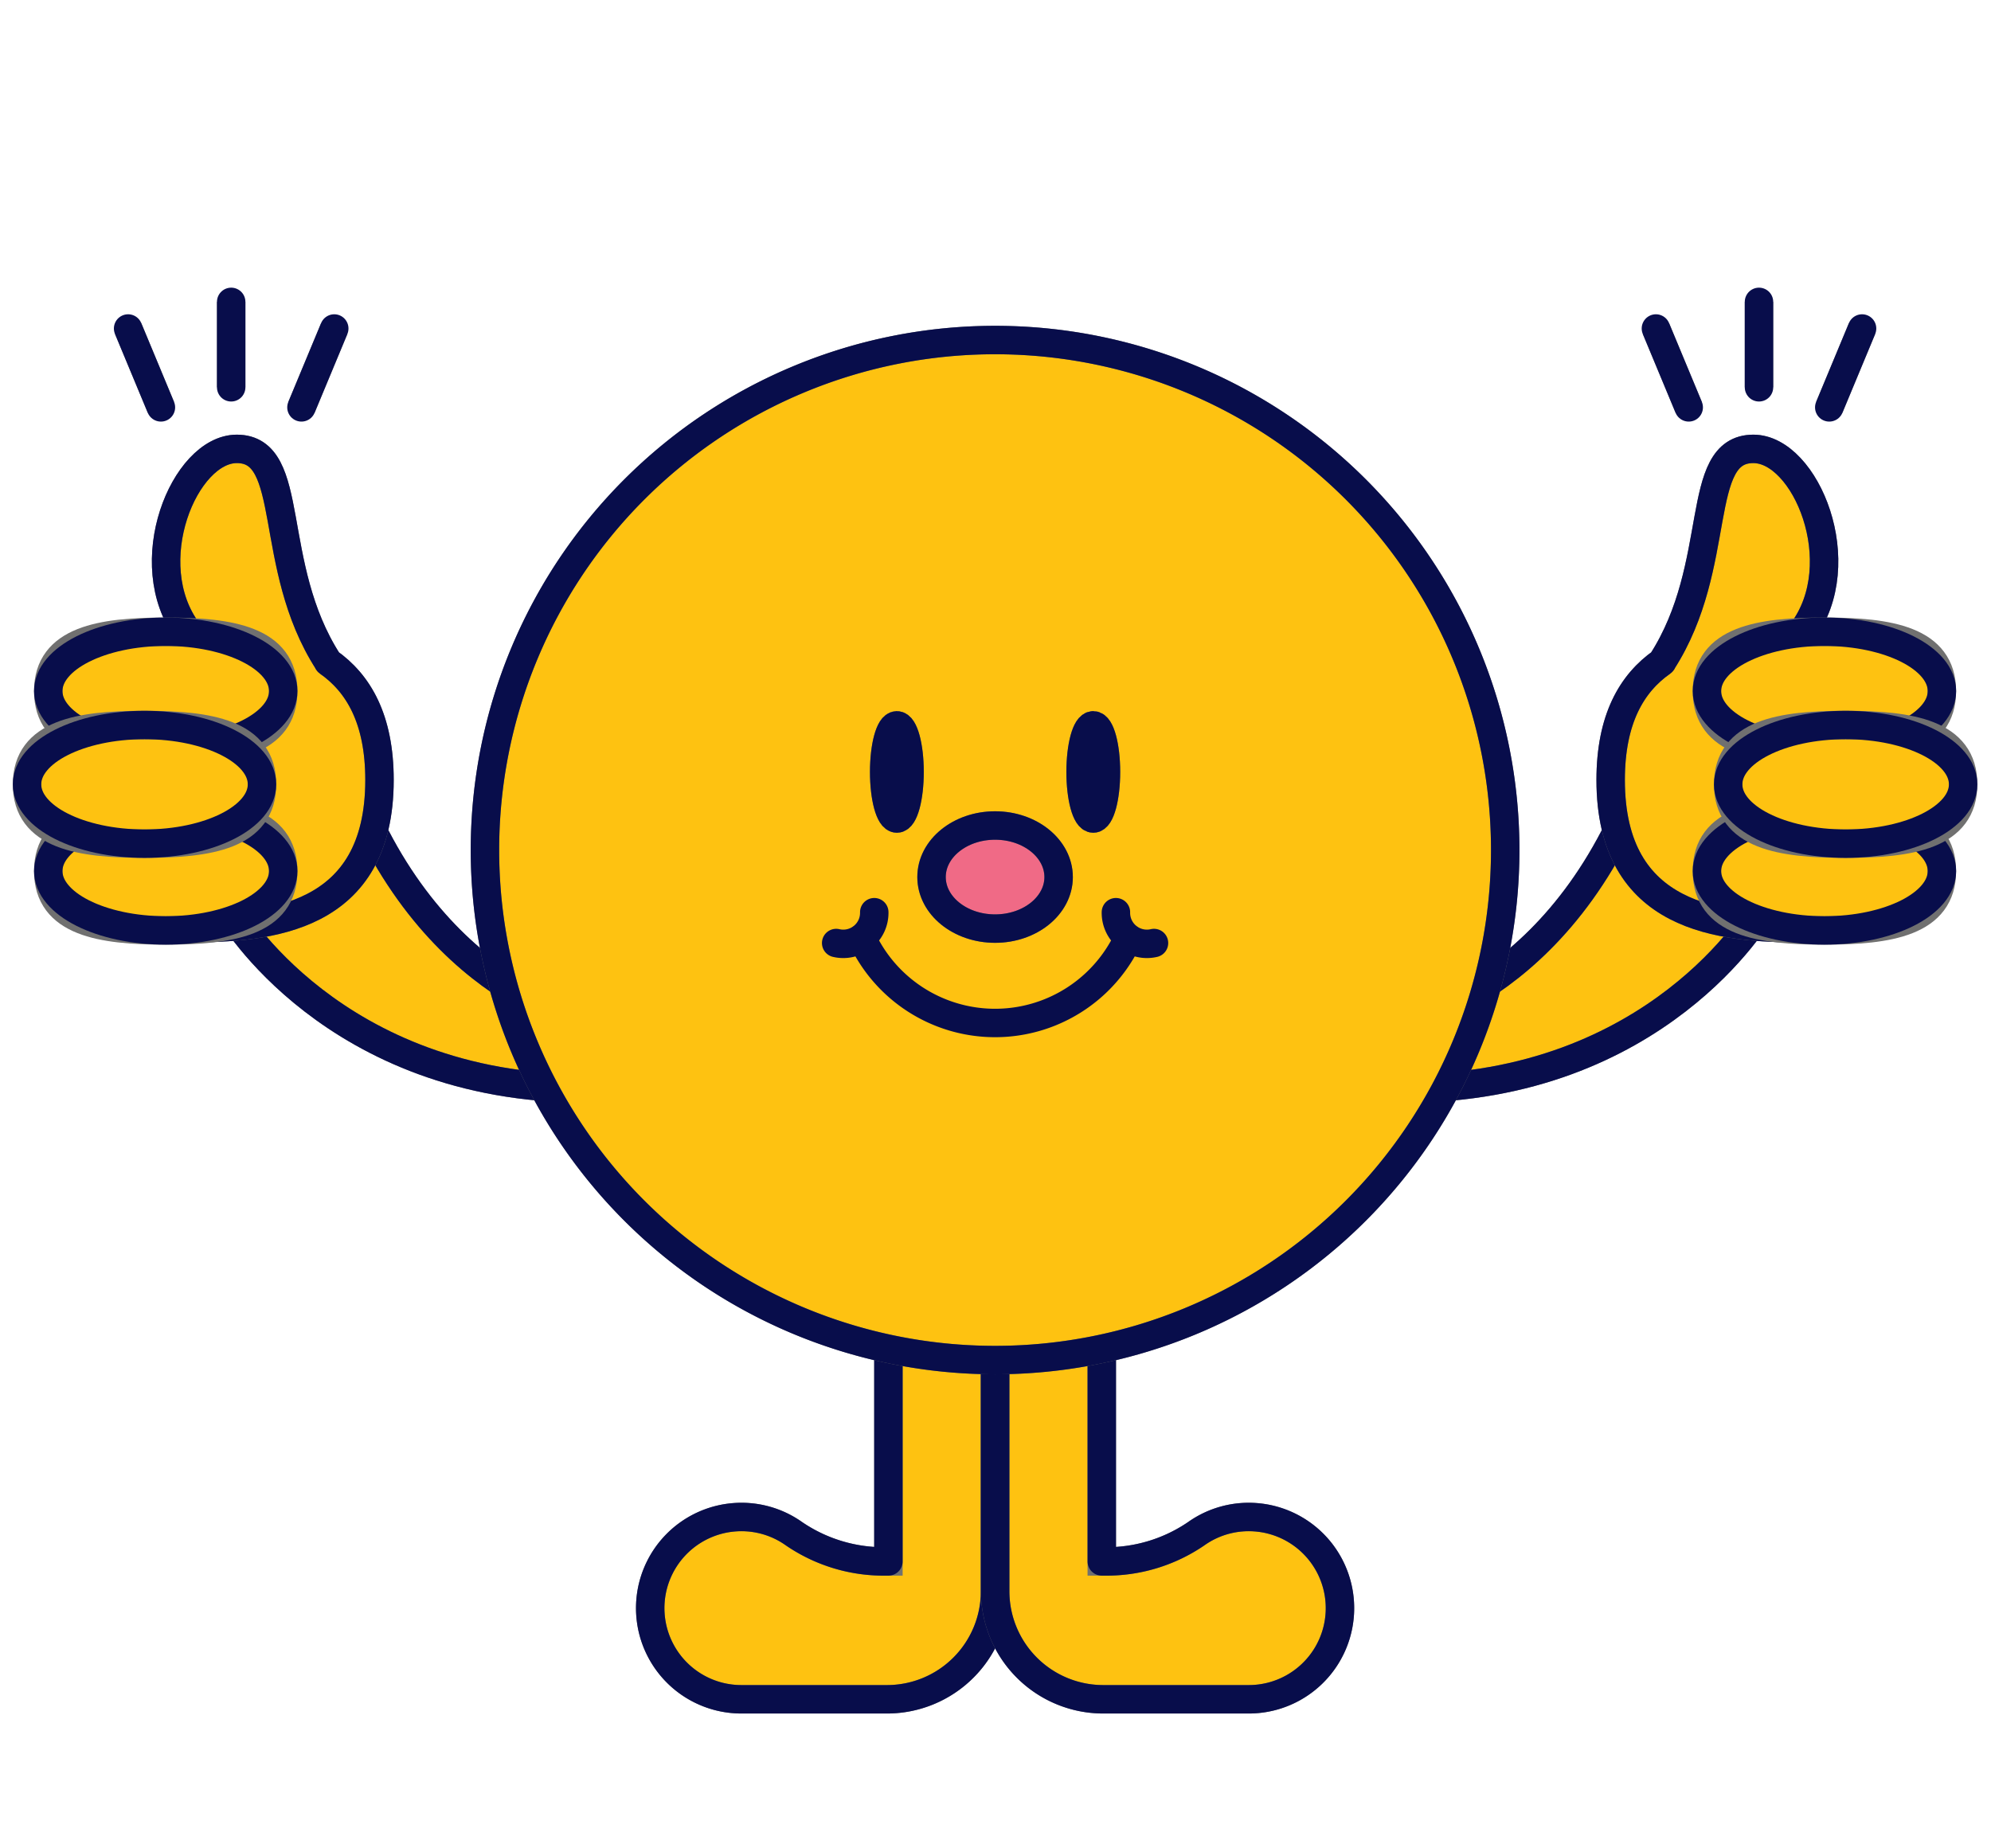 <?xml version="1.0" encoding="utf-8"?>
<!-- Generator: Adobe Illustrator 26.2.1, SVG Export Plug-In . SVG Version: 6.00 Build 0)  -->
<svg version="1.1" xmlns="http://www.w3.org/2000/svg" xmlns:xlink="http://www.w3.org/1999/xlink" x="0px" y="0px" viewBox="0 0 140 130" style="enable-background:new 0 0 140 130;" xml:space="preserve">
<style type="text/css">
#left {animation:left both linear infinite 3s; transform-origin:90% 50%;}
@keyframes left {
0% {transform:translate(0,0) rotate(-3deg); }
10% {transform:translate(0%,2%) rotate(0deg);}
20% {transform:translate(0,0) rotate(-3deg);}
30% {transform:translate(0,0) rotate(-3deg);}
40% {transform:translate(0%,2%) rotate(0deg);}
50% {transform:translate(0,0) rotate(-3deg);}
100% {transform:translate(0,0) rotate(-3deg);}
}

#right {animation:right both linear infinite 3s; transform-origin:-10% 40%;}
@keyframes right {
0% {transform:translate(0,0) rotate(3deg); }
10% {transform:translate(0%,2%) rotate(0deg);}
20% {transform:translate(0,0) rotate(3deg);}
30% {transform:translate(0,0) rotate(3deg);}
40% {transform:translate(0%,2%) rotate(0deg);}
50% {transform:translate(0,0) rotate(3deg);}
100% {transform:translate(0,0) rotate(3deg);}
}

#line {animation:line both linear infinite 3s; transform:translate(0%,1%);}
@keyframes line {
0% {opacity:0 }
10% {opacity:100}
20% {opacity:0}
30% {opacity:0}
40% {opacity:100}
50% {opacity:0}
100% {opacity:0}
}

<!-- #line {transform:translate(0%,2%); animation:line both infinite linear 3s;stroke-dasharray:50;stroke-dashoffset:50;}	
@keyframes line {
0% {stroke-dashoffset:50;}
15% {stroke-dashoffset:0;}
25% {stroke-dashoffset:50;}
30% {stroke-dashoffset:50;}
45% {stroke-dashoffset:0;}
55% {stroke-dashoffset:50;}
100% {stroke-dashoffset:50;}
} -->

</style>
  <defs>
  </defs>
  <g id="그룹_112997" data-name="그룹 112997" transform="translate(-1381 -941)">
    <g id="그룹_112989" data-name="그룹 112989" transform="translate(1381.942 959.923)">
      <g id="그룹_112990" data-name="그룹 112990" clip-path="url(#clip-path)">
        <g id="left">
          <path id="패스_38747" data-name="패스 38747" d="M177.986,64.211s-7.175,12.4-24.968,12.4V71.874s12.094-2.342,17.33-19.281" transform="translate(-55.209 -18.976)" fill="#fec211" stroke="#707070" stroke-width="2"/>
          <path id="패스_38748" data-name="패스 38748" d="M177.986,64.211s-7.175,12.4-24.968,12.4V71.874s12.094-2.342,17.33-19.281" transform="translate(-55.209 -18.976)" fill="none" stroke="#080d4b" stroke-linecap="round" stroke-linejoin="round" stroke-width="2"/>
          <path id="패스_38749" data-name="패스 38749" d="M179.33,34.774c0-.007,0-.015,0-.021,4.374-6.806,2.168-14.966,6.414-14.966,3.676,0,7.029,8.042,3.438,12.856h.046c5.76,0,7.342,4.669,7.342,10.43s-1.582,10.43-7.342,10.43-13.518-.631-13.518-10.43c0-4.275,1.477-6.8,3.62-8.3" transform="translate(-63.396 -7.139)" fill="#fec211" stroke="#707070" stroke-width="2"/>
          <path id="패스_38750" data-name="패스 38750" d="M179.33,34.774c0-.007,0-.015,0-.021,4.374-6.806,2.168-14.966,6.414-14.966,3.676,0,7.029,8.042,3.438,12.856h.046c5.76,0,7.342,4.669,7.342,10.43s-1.582,10.43-7.342,10.43-13.518-.631-13.518-10.43C175.71,38.8,177.187,36.268,179.33,34.774Z" transform="translate(-63.396 -7.139)" fill="none" stroke="#080d4b" stroke-linecap="round" stroke-linejoin="round" stroke-width="2"/>
          <path id="패스_38751" data-name="패스 38751" d="M186.3,44.082c0,3.58,3.7,4.173,8.261,4.173s8.261-.593,8.261-4.173-3.7-4.173-8.261-4.173-8.261.593-8.261,4.173" transform="translate(-67.219 -14.399)" fill="#fec211" stroke="#707070" stroke-width="2"/>
          <ellipse id="타원_724" data-name="타원 724" cx="8.261" cy="4.173" rx="8.261" ry="4.173" transform="translate(119.085 25.51)" fill="none" stroke="#080d4b" stroke-linecap="round" stroke-linejoin="round" stroke-width="2"/>
          <path id="패스_38752" data-name="패스 38752" d="M186.3,63.891c0,3.58,3.7,4.173,8.261,4.173s8.261-.593,8.261-4.173-3.7-4.173-8.261-4.173-8.261.593-8.261,4.173" transform="translate(-67.219 -21.546)" fill="#fec211" stroke="#707070" stroke-width="2"/>
          <ellipse id="타원_725" data-name="타원 725" cx="8.261" cy="4.173" rx="8.261" ry="4.173" transform="translate(119.085 38.171)" fill="none" stroke="#080d4b" stroke-linecap="round" stroke-linejoin="round" stroke-width="2"/>
          <path id="패스_38753" data-name="패스 38753" d="M188.638,54.343c0,3.58,3.7,4.173,8.261,4.173s8.261-.593,8.261-4.173-3.7-4.173-8.261-4.173-8.261.593-8.261,4.173" transform="translate(-68.061 -18.101)" fill="#fec211" stroke="#707070" stroke-width="2"/>
          <ellipse id="타원_726" data-name="타원 726" cx="8.261" cy="4.173" rx="8.261" ry="4.173" transform="translate(120.577 32.069)" fill="none" stroke="#080d4b" stroke-linecap="round" stroke-linejoin="round" stroke-width="2"/>
        </g>
        <g id="line" class="st0">
          <line id="선_1820" data-name="선 1820" x1="2.307" y1="5.548" transform="translate(115.496 2.83)" fill="#fec211" stroke="#707070" stroke-width="2"/>
          <line id="선_1821" data-name="선 1821" x1="2.307" y1="5.548" transform="translate(115.496 2.83)" fill="none" stroke="#080d4b" stroke-linecap="round" stroke-linejoin="round" stroke-width="2"/>
        </g>
        <g id="line" class="st0">
          <line id="선_1816" data-name="선 1816" y1="6.008" transform="translate(122.744 0.958)" fill="#fec211" stroke="#707070" stroke-width="2"/>
          <line id="선_1817" data-name="선 1817" y1="6.008" transform="translate(122.744 0.958)" fill="none" stroke="#080d4b" stroke-linecap="round" stroke-linejoin="round" stroke-width="2"/>
        </g>
        <g id="line" class="st0">
          <line id="선_1818" data-name="선 1818" y1="5.548" x2="2.307" transform="translate(127.685 2.83)" fill="#fec211" stroke="#707070" stroke-width="2"/>
          <line id="선_1819" data-name="선 1819" y1="5.548" x2="2.307" transform="translate(127.685 2.83)" fill="none" stroke="#080d4b" stroke-linecap="round" stroke-linejoin="round" stroke-width="2"/>
        </g>
        <g id="right">
          <path id="패스_38754" data-name="패스 38754" d="M23.908,64.211s7.175,12.4,24.968,12.4V71.874s-12.094-2.342-17.33-19.281" transform="translate(-8.626 -18.976)" fill="#fec211" stroke="#707070" stroke-width="2"/>
          <path id="패스_38755" data-name="패스 38755" d="M23.908,64.211s7.175,12.4,24.968,12.4V71.874s-12.094-2.342-17.33-19.281" transform="translate(-8.626 -18.976)" fill="none" stroke="#080d4b" stroke-linecap="round" stroke-linejoin="round" stroke-width="2"/>
          <path id="패스_38756" data-name="패스 38756" d="M24.881,34.774c0-.007,0-.015,0-.021-4.374-6.806-2.168-14.966-6.414-14.966-3.676,0-7.029,8.042-3.438,12.856h-.046c-5.76,0-7.342,4.669-7.342,10.43S9.223,53.5,14.983,53.5,28.5,52.871,28.5,43.072c0-4.275-1.477-6.8-3.62-8.3" transform="translate(-2.757 -7.139)" fill="#fec211" stroke="#707070" stroke-width="2"/>
          <path id="패스_38757" data-name="패스 38757" d="M24.881,34.774c0-.007,0-.015,0-.021-4.374-6.806-2.168-14.966-6.414-14.966-3.676,0-7.029,8.042-3.438,12.856h-.046c-5.76,0-7.342,4.669-7.342,10.43S9.223,53.5,14.983,53.5,28.5,52.871,28.5,43.072C28.5,38.8,27.024,36.268,24.881,34.774Z" transform="translate(-2.757 -7.139)" fill="none" stroke="#080d4b" stroke-linecap="round" stroke-linejoin="round" stroke-width="2"/>
          <path id="패스_38758" data-name="패스 38758" d="M20.357,44.082c0,3.58-3.7,4.173-8.261,4.173s-8.261-.593-8.261-4.173,3.7-4.173,8.261-4.173,8.261.593,8.261,4.173" transform="translate(-1.384 -14.399)" fill="#fec211" stroke="#707070" stroke-width="2"/>
          <ellipse id="타원_727" data-name="타원 727" cx="8.261" cy="4.173" rx="8.261" ry="4.173" transform="translate(2.451 25.51)" fill="none" stroke="#080d4b" stroke-linecap="round" stroke-linejoin="round" stroke-width="2"/>
          <path id="패스_38759" data-name="패스 38759" d="M20.357,63.891c0,3.58-3.7,4.173-8.261,4.173s-8.261-.593-8.261-4.173,3.7-4.173,8.261-4.173,8.261.593,8.261,4.173" transform="translate(-1.384 -21.546)" fill="#fec211" stroke="#707070" stroke-width="2"/>
          <ellipse id="타원_728" data-name="타원 728" cx="8.261" cy="4.173" rx="8.261" ry="4.173" transform="translate(2.451 38.171)" fill="none" stroke="#080d4b" stroke-linecap="round" stroke-linejoin="round" stroke-width="2"/>
          <path id="패스_38760" data-name="패스 38760" d="M18.022,54.343c0,3.58-3.7,4.173-8.261,4.173S1.5,57.922,1.5,54.343,5.2,50.17,9.761,50.17s8.261.593,8.261,4.173" transform="translate(-0.541 -18.101)" fill="#fec211" stroke="#707070" stroke-width="2"/>
          <ellipse id="타원_729" data-name="타원 729" cx="8.261" cy="4.173" rx="8.261" ry="4.173" transform="translate(0.959 32.069)" fill="none" stroke="#080d4b" stroke-linecap="round" stroke-linejoin="round" stroke-width="2"/>
        </g>
        <g id="line">
          <line id="선_1826" data-name="선 1826" y1="5.548" x2="2.307" transform="translate(20.255 2.83)" fill="#fec211" stroke="#707070" stroke-width="2"/>
          <line id="선_1827" data-name="선 1827" y1="5.548" x2="2.307" transform="translate(20.255 2.83)" fill="none" stroke="#080d4b" stroke-linecap="round" stroke-linejoin="round" stroke-width="2"/>
        </g>
        <g id="line">
          <line id="선_1822" data-name="선 1822" y1="6.008" transform="translate(15.314 0.958)" fill="#fec211" stroke="#707070" stroke-width="2"/>
          <line id="선_1823" data-name="선 1823" y1="6.008" transform="translate(15.314 0.958)" fill="none" stroke="#080d4b" stroke-linecap="round" stroke-linejoin="round" stroke-width="2"/>
        </g>
        <g id="line">
          <line id="선_1824" data-name="선 1824" x1="2.307" y1="5.548" transform="translate(8.066 2.83)" fill="#fec211" stroke="#707070" stroke-width="2"/>
          <line id="선_1825" data-name="선 1825" x1="2.307" y1="5.548" transform="translate(8.066 2.83)" fill="none" stroke="#080d4b" stroke-linecap="round" stroke-linejoin="round" stroke-width="2"/>
        </g>
        <g id="body">
          <path id="패스_38761" data-name="패스 38761" d="M86.806,108.382V130h-.155a11.161,11.161,0,0,1-6.482-1.945,6.378,6.378,0,0,0-4.37-1.144,6.411,6.411,0,0,0,.673,12.787H86.705a7.6,7.6,0,0,0,7.6-7.6V108.382Z" transform="translate(-25.278 -39.104)" fill="#fec211" stroke="#707070" stroke-width="2"/>
          <path id="패스_38762" data-name="패스 38762" d="M86.806,108.382V130h-.155a11.161,11.161,0,0,1-6.482-1.945,6.378,6.378,0,0,0-4.37-1.144,6.411,6.411,0,0,0,.673,12.787H86.705a7.6,7.6,0,0,0,7.6-7.6V108.382Z" transform="translate(-25.278 -39.104)" fill="none" stroke="#080d4b" stroke-linecap="round" stroke-linejoin="round" stroke-width="2"/>
          <path id="패스_38763" data-name="패스 38763" d="M115.495,108.382V130h.155a11.161,11.161,0,0,0,6.482-1.945,6.378,6.378,0,0,1,4.37-1.144,6.411,6.411,0,0,1-.673,12.787H115.6a7.6,7.6,0,0,1-7.6-7.6V108.382Z" transform="translate(-38.964 -39.104)" fill="#fec211" stroke="#707070" stroke-width="2"/>
          <path id="패스_38764" data-name="패스 38764" d="M115.495,108.382V130h.155a11.161,11.161,0,0,0,6.482-1.945,6.378,6.378,0,0,1,4.37-1.144,6.411,6.411,0,0,1-.673,12.787H115.6a7.6,7.6,0,0,1-7.6-7.6V108.382Z" transform="translate(-38.964 -39.104)" fill="none" stroke="#080d4b" stroke-linecap="round" stroke-linejoin="round" stroke-width="2"/>
          <path id="패스_38765" data-name="패스 38765" d="M123.617,43.683A35.871,35.871,0,1,1,87.746,7.812a35.871,35.871,0,0,1,35.871,35.871" transform="translate(-18.717 -2.819)" fill="#fec211" stroke="#707070" stroke-width="2"/>
          <path id="패스_38766" data-name="패스 38766" d="M123.617,43.683A35.871,35.871,0,1,1,87.746,7.812,35.871,35.871,0,0,1,123.617,43.683Z" transform="translate(-18.717 -2.819)" fill="none" stroke="#080d4b" stroke-linecap="round" stroke-linejoin="round" stroke-width="2"/>
          <path id="패스_38767" data-name="패스 38767" d="M93.342,73.609a10.326,10.326,0,0,0,18.73,0" transform="translate(-33.678 -26.558)" fill="none" stroke="#080d4b" stroke-linecap="round" stroke-linejoin="round" stroke-width="2"/>
          <path id="패스_38768" data-name="패스 38768" d="M93.19,70.769a2.179,2.179,0,0,1-2.678,2.168" transform="translate(-32.657 -25.534)" fill="none" stroke="#080d4b" stroke-linecap="round" stroke-linejoin="round" stroke-width="2"/>
          <path id="패스_38769" data-name="패스 38769" d="M121.266,70.769a2.179,2.179,0,0,0,2.678,2.168" transform="translate(-43.741 -25.534)" fill="none" stroke="#080d4b" stroke-linecap="round" stroke-linejoin="round" stroke-width="2"/>
          <path id="패스_38770" data-name="패스 38770" d="M109.939,64.855c0,2-2,3.626-4.468,3.626S101,66.857,101,64.855s2-3.626,4.468-3.626,4.468,1.623,4.468,3.626" transform="translate(-36.442 -22.092)" fill="#f06a86" stroke="#707070" stroke-width="2"/>
          <ellipse id="타원_730" data-name="타원 730" cx="4.468" cy="3.626" rx="4.468" ry="3.626" transform="translate(64.561 39.137)" fill="none" stroke="#080d4b" stroke-linecap="round" stroke-linejoin="round" stroke-width="2"/>
          <path id="패스_38771" data-name="패스 38771" d="M97.578,53.485c0,1.81-.4,3.277-.892,3.277s-.892-1.467-.892-3.277.4-3.277.892-3.277.892,1.467.892,3.277" transform="translate(-34.563 -18.115)" fill="#080d4b" stroke="#707070" stroke-width="2"/>
          <path id="패스_38772" data-name="패스 38772" d="M97.578,53.485c0,1.81-.4,3.277-.892,3.277s-.892-1.467-.892-3.277.4-3.277.892-3.277S97.578,51.675,97.578,53.485Z" transform="translate(-34.563 -18.115)" fill="none" stroke="#080d4b" stroke-linecap="round" stroke-linejoin="round" stroke-width="2"/>
          <path id="패스_38773" data-name="패스 38773" d="M117.4,53.485c0,1.81.4,3.277.892,3.277s.892-1.467.892-3.277-.4-3.277-.892-3.277-.892,1.467-.892,3.277" transform="translate(-42.358 -18.115)" fill="#080d4b" stroke="#707070" stroke-width="2"/>
          <path id="패스_38774" data-name="패스 38774" d="M117.4,53.485c0,1.81.4,3.277.892,3.277s.892-1.467.892-3.277-.4-3.277-.892-3.277S117.4,51.675,117.4,53.485Z" transform="translate(-42.358 -18.115)" fill="none" stroke="#080d4b" stroke-linecap="round" stroke-linejoin="round" stroke-width="2"/>
        </g>
      </g>
    </g>
    <rect id="사각형_20759" data-name="사각형 20759" width="140" height="140" transform="translate(1381 941)" fill="none"/>
  </g>
</svg>
